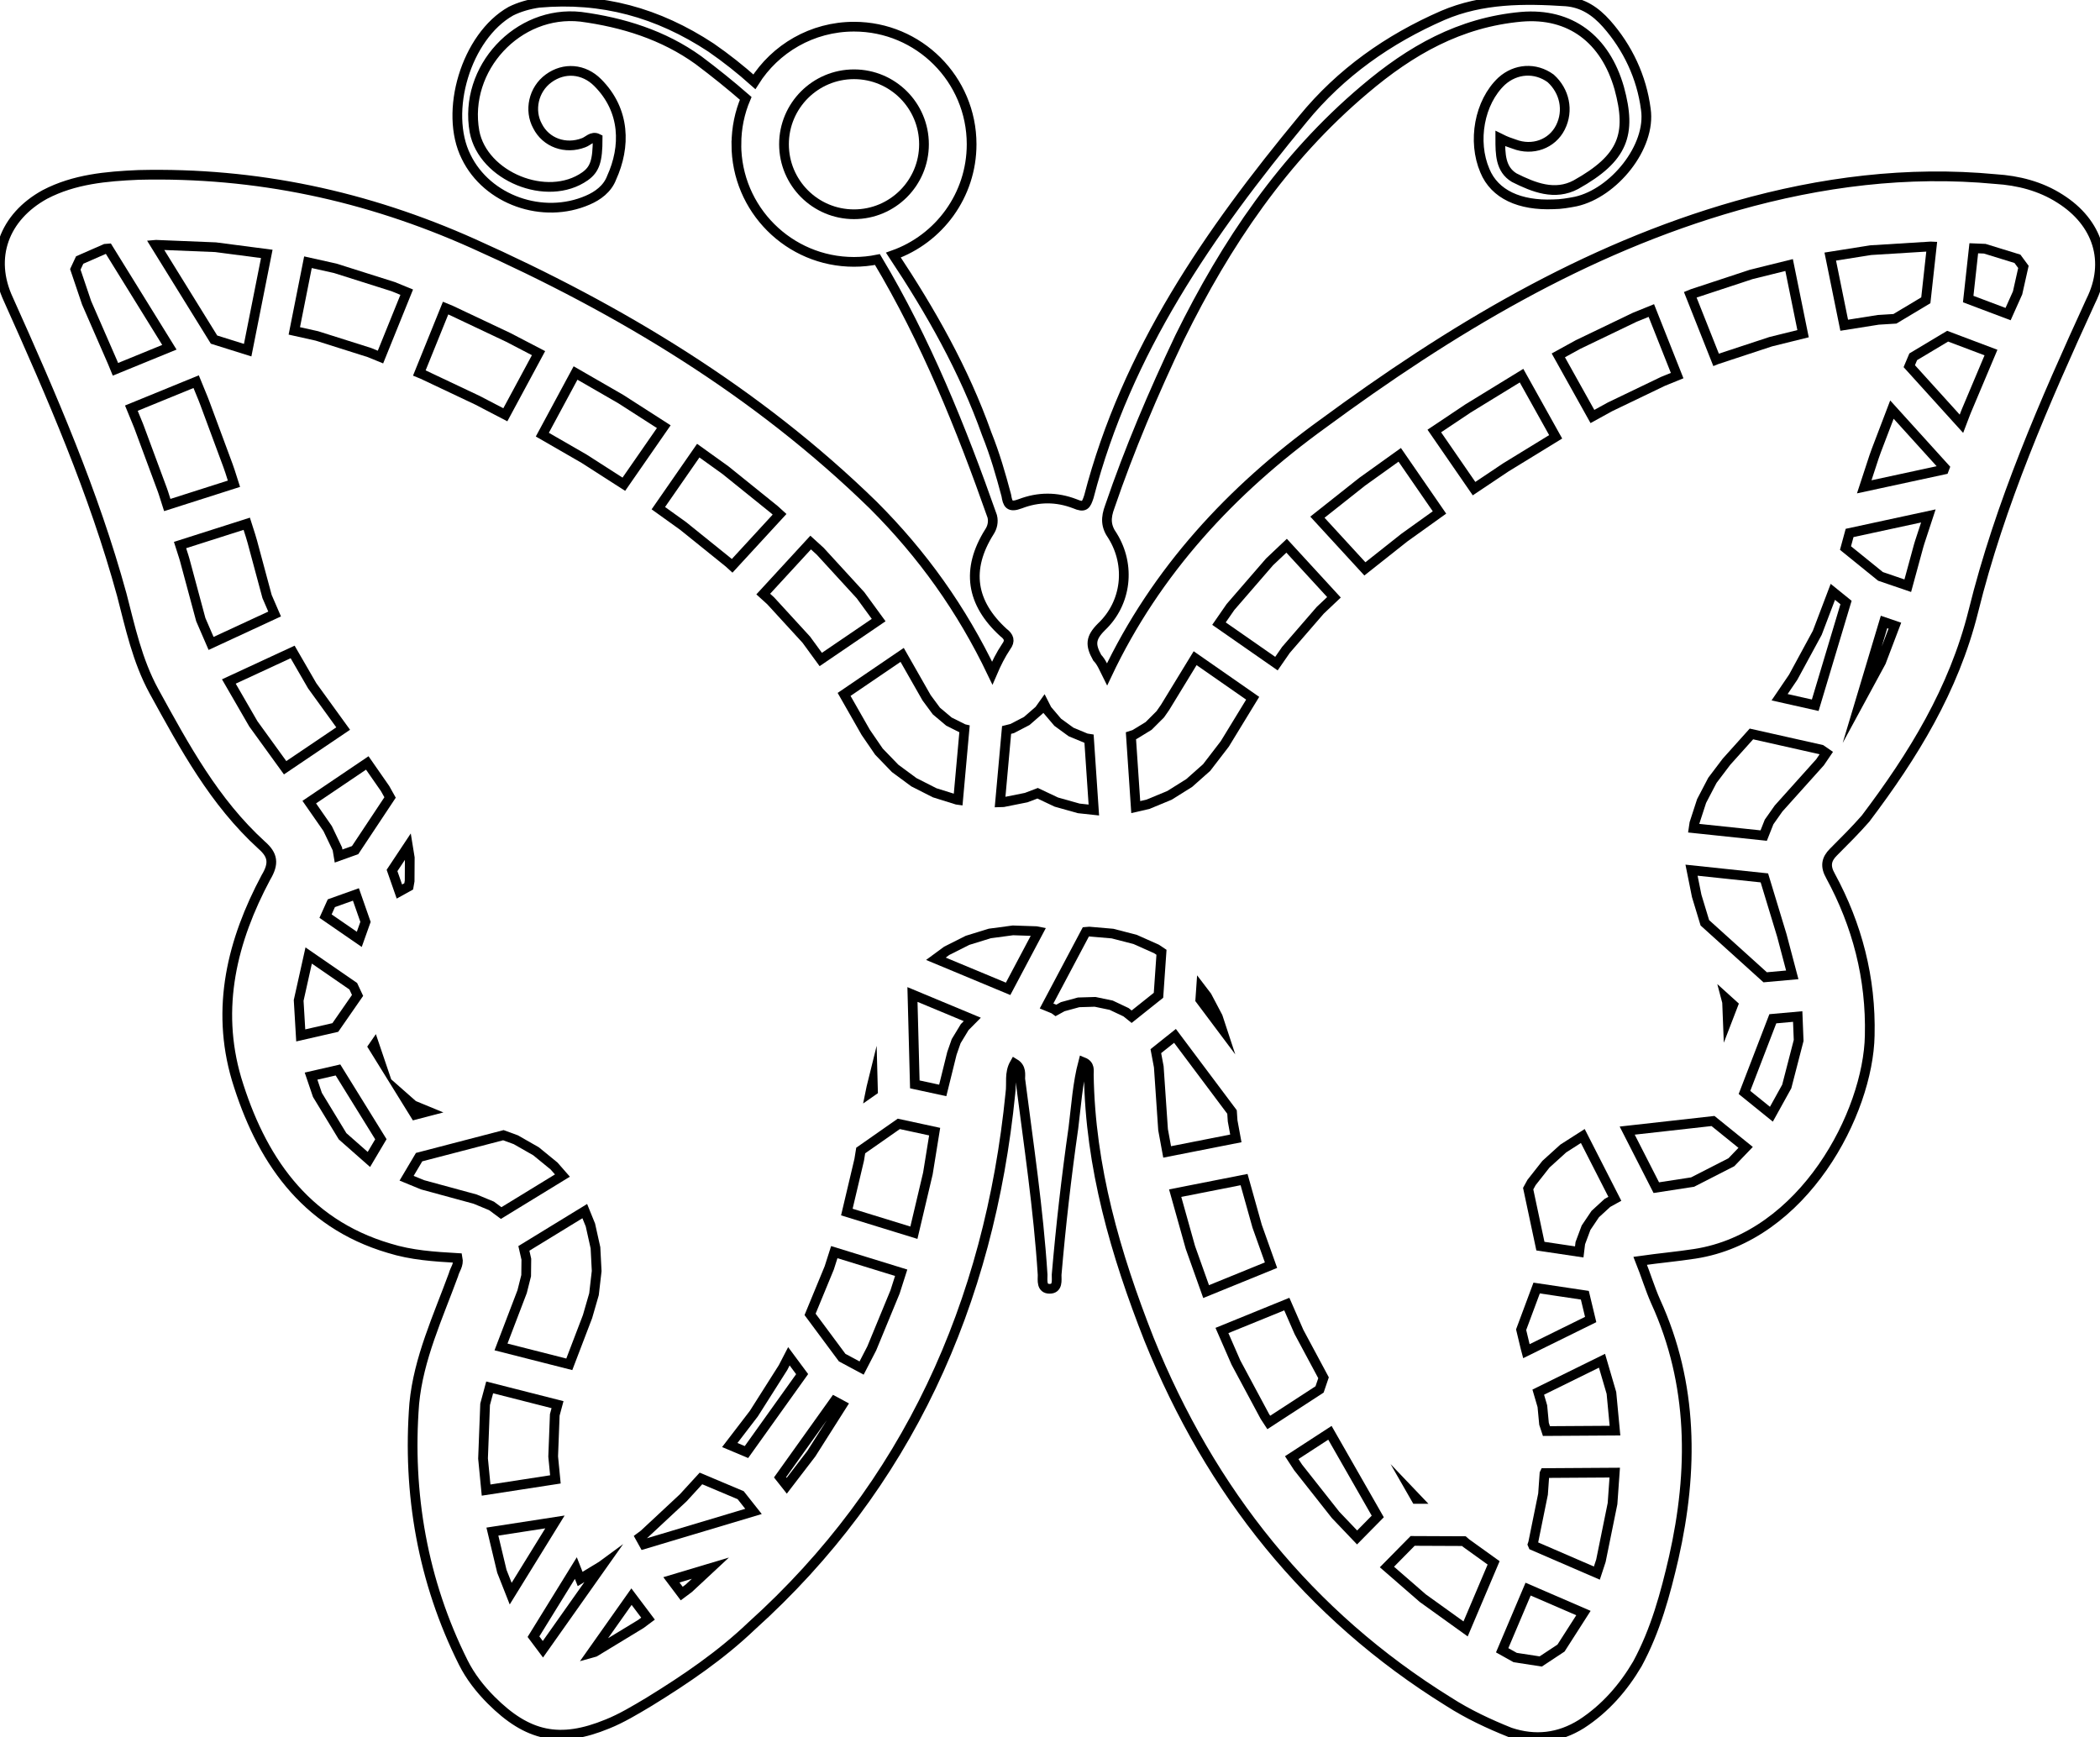 <svg version="1.1" xmlns="http://www.w3.org/2000/svg" xmlns:xlink="http://www.w3.org/1999/xlink" width="216" height="178.687" viewBox="20.16,20.16,216,178.687"><g fill="none" fill-rule="nonzero" stroke="#000000" stroke-width="1px" stroke-linecap="butt" stroke-linejoin="miter" stroke-miterlimit="10" stroke-dasharray="" stroke-dashoffset="0" font-family="none" font-weight="none" font-size="none" text-anchor="none" style="mix-blend-mode: normal"><path d="M45.635,56.179l-3.46,-1.086l-6.032,-9.746l0.07,-0.006l6.122,0.249l5.266,0.687z"></path><path d="M51.835,47.134l2.807,0.626l5.973,1.89l1.379,0.565l-2.7,6.674l-1.131,-0.463l-5.407,-1.711l-2.324,-0.518z"></path><path d="M65.992,51.852l0.548,0.225l5.914,2.797l3.098,1.613l-3.415,6.339l-2.859,-1.489l-5.649,-2.672l-0.337,-0.138z"></path><path d="M79.359,58.528l4.649,2.681l4.426,2.841l-4.107,5.92l-4.086,-2.622l-4.298,-2.479z"></path><path d="M91.981,66.515l2.796,2.007l5.049,4.07l0.518,0.471l-4.876,5.299l-0.34,-0.309l-4.71,-3.796l-2.543,-1.825z"></path><path d="M103.541,75.969l0.974,0.885l4.157,4.536l1.864,2.554l-5.955,4.054l-1.486,-2.036l-3.667,-4.001l-0.763,-0.693z"></path><path d="M112.953,87.525l2.512,4.408l1.006,1.363l1.296,1.091l1.516,0.757l0.083,0.019l-0.656,7.278l-0.123,-0.017l-2.289,-0.715l-2.138,-1.085l-1.929,-1.424l-1.666,-1.725l-1.356,-1.978l-2.227,-3.907z"></path><path d="M123.695,95.246l0.576,-0.144l1.503,-0.782l1.278,-1.112l0.482,-0.677l0.321,0.633l1.098,1.29l1.369,0.998l1.564,0.651l0.29,0.046l0.494,7.333l-1.553,-0.168l-2.308,-0.649l-1.922,-0.908l-1.176,0.448l-2.352,0.47l-0.335,0.01z"></path><path d="M136.485,95.838l0.374,-0.121l1.445,-0.884l1.199,-1.198l0.492,-0.707l3.092,-5.064l5.92,4.121l-2.867,4.695l-1.867,2.431l-1.793,1.592l-2.032,1.273l-2.216,0.917l-1.252,0.288z"></path><path d="M145.541,84.308l1.185,-1.711l4.017,-4.64l1.754,-1.661l4.871,5.304l-1.414,1.339l-3.526,4.073l-0.977,1.411z"></path><path d="M155.665,73.36l4.602,-3.645l3.865,-2.769l4.088,5.928l-3.61,2.586l-4.062,3.217z"></path><path d="M167.689,64.495l3.464,-2.318l5.508,-3.376l3.51,6.292l-5.126,3.143l-3.268,2.187z"></path><path d="M180.444,56.715l2.025,-1.114l5.827,-2.801l1.716,-0.698l2.655,6.693l-1.452,0.591l-5.447,2.618l-1.816,0.999z"></path><path d="M194.013,50.475l0.233,-0.095l6.045,-1.993l3.892,-0.964l1.435,7.062l-3.332,0.825l-5.556,1.831l-0.062,0.025z"></path><path d="M218.244,51.05l-3.178,1.903l-1.709,0.106l-3.508,0.556l-1.434,-7.062l4.162,-0.66l6.159,-0.381l0.116,0.005z"></path><path d="M226.706,52.469l0.977,-2.182l0.6,-2.671l-0.616,-0.835l-3.361,-1.036l-1.129,-0.047l-0.573,5.224z"></path><path d="M220.488,54.742l4.459,1.682l-2.522,5.983l-0.093,0.231l-0.424,1.113l-5.365,-5.925l0.406,-0.964z"></path><path d="M213.582,79.45l-3.6,-2.916l0.423,-1.553l8.1,-1.75l-0.889,2.71l-0.106,0.351l-1.122,4.116z"></path><path d="M211.564,92.086l2.078,-3.832l1.419,-3.735l-1.115,-0.38z"></path><path d="M207.48,97.268l0.524,0.361l-0.64,0.943l-4.267,4.755l-0.975,1.385l-0.554,1.399l-7.205,-0.761l0.076,-0.514l0.742,-2.28l1.11,-2.126l1.447,-1.912l2.568,-2.861z"></path><path d="M201.721,120.688l-6.205,-5.605l-0.839,-2.765l-0.532,-2.647l7.493,0.792l1.802,5.937l1.067,4.037z"></path><path d="M202.361,134.773l1.579,-2.853l1.223,-4.732l-0.097,-2.463l-2.559,0.23l-2.916,7.578z"></path><path d="M190.523,142.328l3.733,-0.575l3.988,-2.04l1.467,-1.528l-3.357,-2.714l-8.826,0.988z"></path><path d="M186.258,143.473l-0.767,0.425l-1.248,1.145l-0.946,1.405l-0.592,1.588l-0.109,0.902l-3.994,-0.596l-1.258,-5.914l0.347,-0.634l1.485,-1.883l1.776,-1.61l2.01,-1.287z"></path><path d="M179.221,167.365l-0.247,-0.747l-0.171,-1.812l-0.423,-1.444l6.557,-3.23l0.97,3.313l0.366,3.876z"></path><path d="M177.85,179.139l-0.05,-0.117l0.056,-0.17l1.016,-5.001l0.15,-2.116l0.023,-0.049l7.202,-0.046l-0.226,3.187l-1.195,5.878l-0.417,1.271z"></path><path d="M174.669,189.913l1.34,0.749l2.627,0.403l2.085,-1.377l2.307,-3.602l-5.692,-2.462z"></path><path d="M170.907,187.718l-4.403,-3.164l-3.688,-3.206l2.644,-2.683l5.27,0.023l0.241,0.21l2.818,2.025z"></path><path d="M156.952,167.544l-3.929,2.555l0.652,1l3.857,4.888l2.214,2.322l2.127,-2.158z"></path><path d="M155.887,163.083l-5.224,3.397l-0.407,-0.624l-2.972,-5.542l-1.438,-3.294l6.672,-2.717l1.251,2.866l2.527,4.714z"></path><path d="M144.217,153.019l-1.617,-4.541l-1.565,-5.585l7.086,-1.396l1.345,4.8l1.427,4.003z"></path><path d="M140.209,138.652l-0.42,-2.29l-0.44,-6.464l-0.303,-1.612l1.969,-1.572l5.867,7.831l0.062,0.915l0.331,1.8z"></path><path d="M139.319,122.54l-2.762,2.204l-0.571,-0.459l-1.531,-0.724l-1.659,-0.346l-1.693,0.051l-1.634,0.446l-0.705,0.387l-0.204,-0.148l-0.755,-0.31l4.042,-7.624l0.352,-0.029l2.389,0.205l2.322,0.599l2.191,0.976l0.525,0.349z"></path><path d="M117.127,132.326l0.943,-3.812l0.438,-1.256l0.879,-1.448l0.781,-0.788l-6.155,-2.564l0.243,9.246z"></path><path d="M112.607,135.767l3.689,0.798l-0.696,4.305l-1.439,6.093l-6.897,-2.126l1.272,-5.379l0.154,-0.952z"></path><path d="M106.782,159.809l-3.3,-4.447l1.971,-4.779l0.519,-1.624l6.881,2.121l-0.63,1.972l-2.398,5.813l-1.043,2.018z"></path><path d="M101.083,172.99l2.525,-3.294l3.165,-4.988l-0.784,-0.421l-5.594,7.833z"></path><path d="M90.279,184.079l0.732,-0.545l2.217,-2.065l-4.009,1.2z"></path><path d="M81.031,190.177l0.301,-0.084l4.747,-2.885l0.735,-0.548l-1.701,-2.262z"></path><path d="M70.806,177.707l0.974,4.08l0.907,2.302l4.553,-7.375z"></path><path d="M70.159,173.436l-0.315,-3.246l0.213,-5.577l0.469,-1.74l6.979,1.776l-0.283,1.053l-0.164,4.28l0.229,2.355z"></path><path d="M71.692,158.712l2.173,-5.689l0.414,-1.643l0.019,-1.694l-0.254,-1.112l6.264,-3.834l0.58,1.431l0.52,2.341l0.124,2.394l-0.275,2.383l-0.666,2.303l-1.875,4.907z"></path><path d="M71.708,144.94l-0.987,-0.733l-1.69,-0.701l-5.404,-1.472l-1.646,-0.677l1.286,-2.169l8.669,-2.258l1.275,0.466l2.083,1.189l1.856,1.517l0.859,0.981z"></path><path d="M54.924,130.22l-2.77,0.634l0.655,1.933l2.588,4.255l2.706,2.385l1.233,-2.08z"></path><path d="M51.91,118.447l-1.03,4.62l0.213,3.599l3.557,-0.814l2.288,-3.299l-0.441,-0.944z"></path><path d="M56.687,107.607l-1.702,0.609l-0.124,-0.736l-0.999,-2.088l-1.892,-2.721l5.967,-4.03l1.835,2.638l0.51,0.913z"></path><path d="M49.487,99.134l-3.272,-4.521l-2.516,-4.352l6.56,-3.039l2.007,3.472l3.191,4.409z"></path><path d="M41.872,86.346l-1.058,-2.446l-1.655,-6.148l-0.094,-0.318l-0.386,-1.209l6.86,-2.189l0.385,1.207l0.188,0.638l1.518,5.641l0.777,1.797z"></path><path d="M37.365,72.109l-0.395,-1.238l-0.107,-0.312l-2.394,-6.459l-0.089,-0.229l-0.708,-1.726l6.664,-2.725l0.705,1.721l0.178,0.458l2.394,6.459l0.215,0.623l0.396,1.239z"></path><path d="M31.298,45.727l-0.304,0.024l-2.639,1.157l-0.448,0.96l1.163,3.442l2.634,6.04l0.063,0.148l0.267,0.651l5.548,-2.269z"></path><path d="M143.619,122.984l0.079,-1.138l0.605,0.793l1.118,2.122l0.369,1.121z"></path><path d="M62.859,134.83l-1.101,-1.779l0.91,0.802l1.527,0.629zM58.53,127.837l0.137,-0.198l0.314,0.926z"></path><path d="M96.343,173.961l1.32,1.67l-11.269,3.374l-0.396,-0.714l0.4,-0.298l4.038,-3.763l1.822,-1.99z"></path><path d="M76.001,189.81l-0.969,-1.295l4.357,-7.057l0.442,1.123l2.217,-1.347l0.023,-0.017z"></path><path d="M61.24,111.868l-0.757,-2.168l1.638,-2.467l0.187,1.155l-0.014,2.398l-0.097,0.553z"></path><path d="M102.665,161.508l-5.726,8.016l-1.716,-0.723l2.473,-3.226l3.008,-4.743l0.599,-1.159z"></path><path d="M178.215,152.652l4.957,0.74l0.6,2.499l-6.614,3.259l-0.082,-0.308l-0.457,-1.904z"></path><path d="M210.036,82.137l-3.167,10.566l-3.665,-0.823l1.401,-2.065l2.475,-4.563l1.601,-4.212z"></path><path d="M220.18,68.28l-0.071,0.186l-8.2,1.771l1.012,-3.086l0.228,-0.641l1.608,-4.217z"></path><path d="M56.768,112.166l-2.527,0.904l-0.596,1.325l3.469,2.392l0.64,-1.798z"></path><path d="M123.851,121.876l-7.428,-3.094l1.115,-0.818l2.142,-1.078l2.291,-0.707l2.377,-0.318l2.397,0.081l0.227,0.046z"></path><path d="M198.425,123.533l-0.555,1.441l-0.068,-1.733l-0.094,-0.356z"></path><path d="M165.818,174.346l-0.147,-0.257l0.245,0.257z"></path><path d="M109.952,132.352l-0.272,0.19l0.109,-0.532l0.139,-0.563z"></path><path d="M95.904,35c0,-1.676 0.341,-3.272 0.957,-4.723c-1.565,-1.366 -3.191,-2.672 -4.866,-3.929c-3.599,-2.591 -7.773,-3.886 -12.091,-4.462c-6.477,-0.72 -12.091,5.326 -10.94,11.803c0.864,4.606 7.485,7.341 11.372,4.606c1.008,-0.72 1.296,-1.583 1.296,-3.886c-0.576,-0.288 -1.008,0.288 -1.439,0.432c-1.871,0.72 -3.886,0 -4.75,-1.727c-0.864,-1.583 -0.432,-3.743 1.152,-4.894c1.583,-1.152 3.599,-1.008 5.038,0.432c2.879,2.879 2.879,6.621 1.439,9.788c-0.432,1.152 -1.439,1.871 -2.447,2.303c-4.606,2.015 -10.364,0 -12.523,-4.462c-2.303,-4.606 0,-12.379 4.606,-14.97c0.864,-0.432 1.871,-0.72 2.879,-0.864c6.477,-0.576 12.235,1.008 17.705,4.606c1.581,1.092 3.064,2.272 4.461,3.52c2.14,-3.406 5.93,-5.669 10.249,-5.669c6.68,0 12.096,5.416 12.096,12.096c0,5.259 -3.357,9.735 -8.045,11.401c3.832,5.772 7.261,11.802 9.596,18.381c0.864,2.159 1.439,4.174 2.015,6.334c0.144,0.864 0.288,1.296 1.439,0.864c1.871,-0.72 3.743,-0.72 5.614,0c1.008,0.432 1.152,0.144 1.439,-0.72c3.886,-14.97 12.379,-27.205 22.023,-38.865c3.886,-4.75 8.781,-8.205 14.394,-10.652c4.03,-1.727 8.349,-1.727 12.667,-1.439c1.727,0.144 3.023,1.008 4.174,2.303c2.159,2.447 3.599,5.47 4.03,8.781c0.576,3.886 -3.311,8.637 -7.197,9.5c-0.72,0.144 -1.583,0.288 -2.303,0.288c-3.455,0.144 -6.046,-1.008 -7.053,-3.455c-1.296,-3.023 -0.576,-7.053 1.727,-9.212c1.439,-1.296 3.455,-1.439 5.038,-0.288c1.439,1.296 1.871,3.311 1.008,5.038c-0.864,1.727 -2.879,2.447 -4.75,1.727c-0.432,-0.144 -0.864,-0.288 -1.439,-0.576c0,1.583 0,3.167 1.439,4.03c2.015,1.008 4.174,1.871 6.334,0.72c4.894,-2.735 5.758,-5.182 4.462,-9.932c-1.439,-5.038 -5.038,-7.773 -10.076,-7.341c-6.334,0.576 -11.372,3.455 -16.122,7.485c-8.349,7.053 -14.25,15.834 -19.001,25.478c-2.735,5.758 -5.182,11.516 -7.197,17.417c-0.432,1.152 -0.432,2.015 0.288,3.023c1.871,3.023 1.439,6.909 -1.152,9.356c-1.152,1.152 -1.152,1.871 -0.432,3.167c0.432,0.432 0.72,1.152 1.008,1.727c5.038,-10.652 12.811,-19.001 22.167,-25.766c13.099,-9.644 26.918,-17.993 42.607,-22.455c8.637,-2.447 17.561,-3.599 26.63,-2.735c2.303,0.144 4.606,0.72 6.621,2.015c3.886,2.447 5.182,6.477 3.167,10.508c-4.75,10.364 -9.356,20.872 -12.091,31.956c-2.015,8.061 -6.19,14.826 -11.084,21.304c-1.008,1.152 -2.159,2.303 -3.311,3.455c-0.72,0.72 -0.864,1.439 -0.288,2.447c2.735,5.038 4.174,10.508 4.03,16.41c-0.144,7.917 -6.765,20.728 -17.993,22.455c-1.871,0.288 -3.599,0.432 -5.614,0.72c0.576,1.439 1.008,2.879 1.583,4.174c3.886,8.493 3.886,17.417 1.871,26.342c-0.864,3.743 -1.871,7.485 -3.743,10.94c-1.439,2.447 -3.311,4.606 -5.758,6.19c-2.303,1.439 -4.75,1.727 -7.341,0.864c-2.159,-0.864 -4.318,-1.871 -6.334,-3.167c-14.394,-8.925 -24.47,-21.592 -30.804,-37.282c-3.455,-8.781 -6.046,-17.705 -6.19,-27.205c0,-0.432 0.144,-1.008 -0.576,-1.296c-0.576,2.159 -0.72,4.462 -1.008,6.765c-0.72,5.038 -1.296,10.076 -1.727,15.114c0,0.576 0.144,1.439 -0.72,1.439c-0.864,0 -0.72,-0.864 -0.72,-1.439c-0.432,-6.765 -1.439,-13.387 -2.303,-20.152c0,-0.432 0.144,-1.152 -0.576,-1.583c-0.576,1.008 -0.288,2.015 -0.432,3.023c-2.159,21.736 -10.652,40.448 -26.63,54.843c-3.167,3.023 -6.765,5.47 -10.508,7.773c-1.439,0.864 -2.879,1.727 -4.318,2.303c-4.894,2.015 -8.205,1.296 -11.947,-2.447c-1.152,-1.152 -2.159,-2.447 -2.879,-3.886c-4.174,-8.349 -5.758,-17.417 -5.038,-26.63c0.432,-4.606 2.447,-8.925 4.03,-13.243c0.144,-0.576 0.576,-1.008 0.432,-1.727c-2.447,-0.144 -4.75,-0.288 -7.053,-1.008c-8.781,-2.591 -13.243,-9.356 -15.69,-17.417c-2.159,-7.341 -0.432,-14.25 3.023,-20.728c0.864,-1.439 0.72,-2.303 -0.432,-3.311c-4.894,-4.462 -7.917,-10.076 -11.084,-15.834c-1.727,-3.167 -2.447,-6.621 -3.311,-9.932c-2.879,-10.508 -7.197,-20.44 -11.659,-30.372c-2.015,-4.318 -0.432,-8.493 3.743,-10.796c3.023,-1.583 6.334,-1.871 9.644,-2.015c12.091,-0.288 23.463,2.159 34.403,7.053c15.114,6.765 29.221,15.258 41.168,26.918c5.038,5.038 9.068,10.652 12.235,17.273c0.432,-1.008 0.864,-1.871 1.439,-2.735c0.432,-0.576 0.288,-1.008 -0.288,-1.439c-3.311,-3.023 -3.886,-6.477 -1.439,-10.364c0.288,-0.432 0.432,-1.008 0.288,-1.583c-3.209,-9.125 -6.836,-18.109 -11.808,-26.419c-0.78,0.158 -1.588,0.241 -2.415,0.241c-6.68,0 -12.096,-5.416 -12.096,-12.096z"></path><path d="M100.8,35c0,-3.976 3.224,-7.2 7.2,-7.2c3.976,0 7.2,3.224 7.2,7.2c0,3.976 -3.224,7.2 -7.2,7.2c-3.976,0 -7.2,-3.224 -7.2,-7.2z"></path></g></svg>